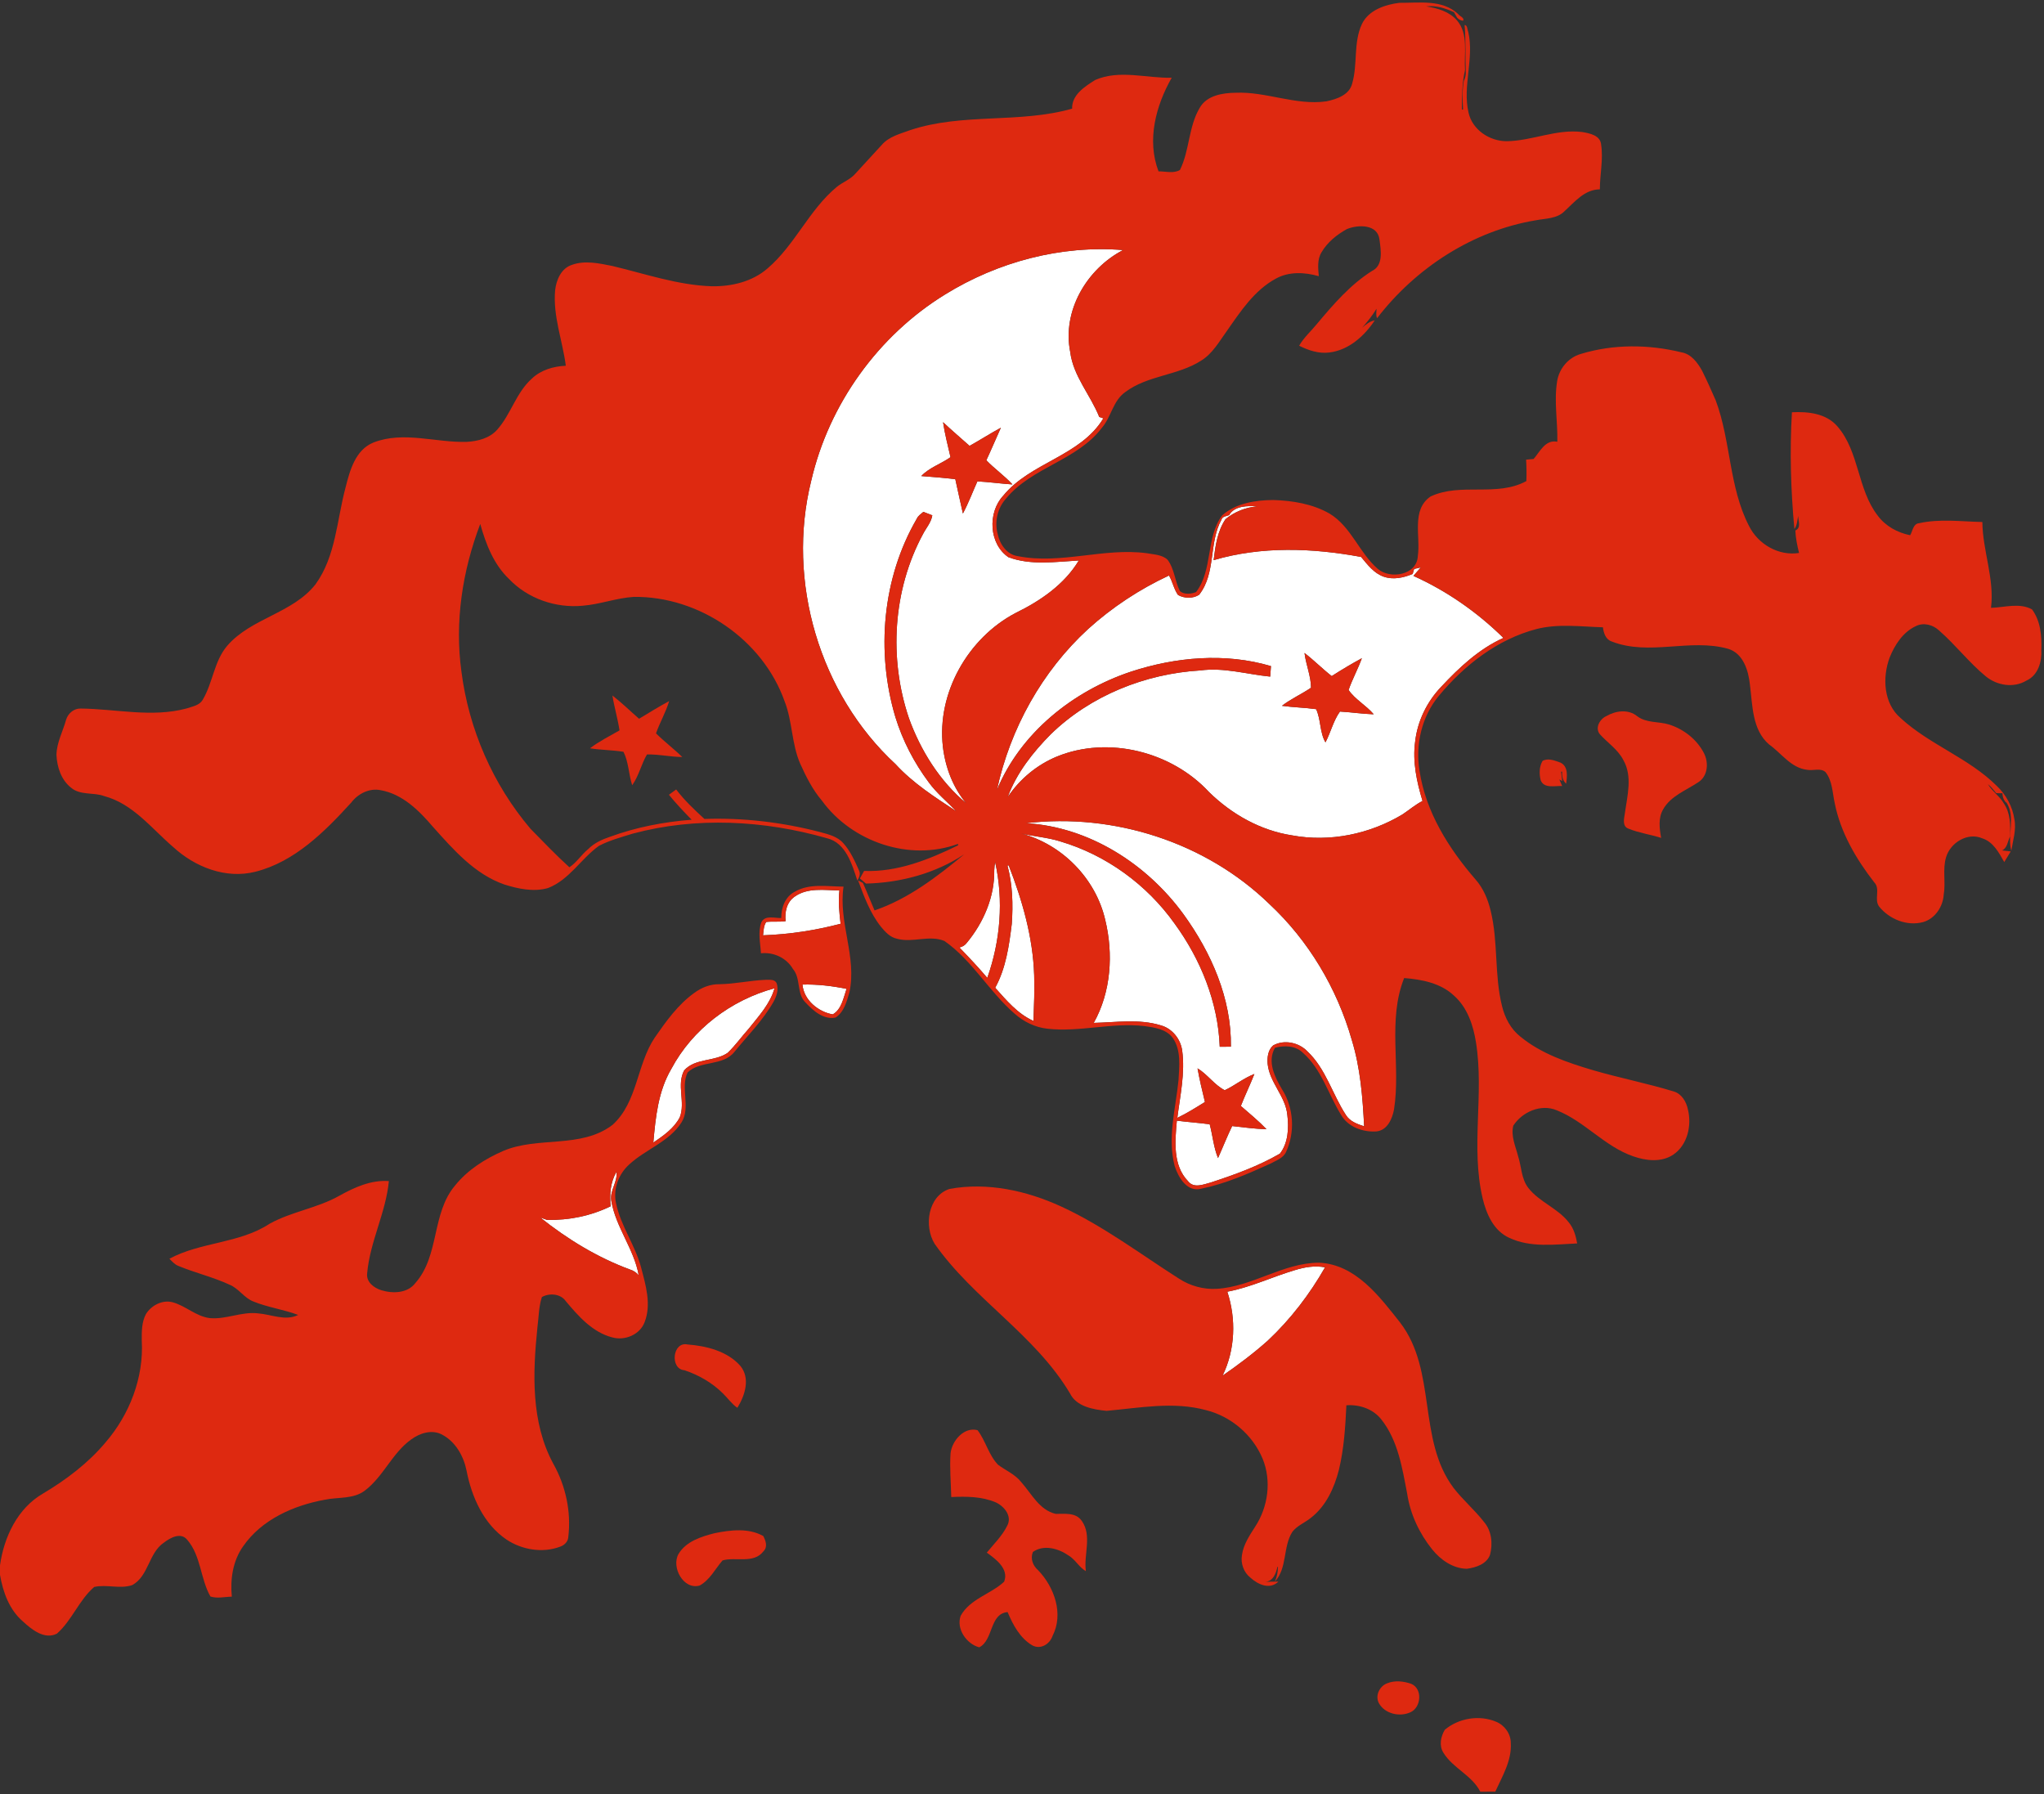 <?xml version="1.0" encoding="UTF-8" ?>
<!DOCTYPE svg PUBLIC "-//W3C//DTD SVG 1.1//EN" "http://www.w3.org/Graphics/SVG/1.1/DTD/svg11.dtd">
<svg width="761pt" height="668pt" viewBox="0 0 761 668" version="1.1" xmlns="http://www.w3.org/2000/svg">
<rect x="0" y="0" width="761" height="668" fill="#333333" stroke="none"/>
<g id="#ffffffff">
<path fill="#ffffff" opacity="1.00" d=" M 351.87 109.62 C 371.54 97.46 395.00 91.21 418.13 93.09 C 404.64 100.11 395.41 115.67 398.45 131.03 C 399.60 140.09 405.99 146.99 409.26 155.22 C 409.64 155.35 410.41 155.61 410.79 155.74 C 402.23 169.88 383.64 172.09 373.47 184.58 C 367.65 190.86 368.18 202.45 375.42 207.42 C 383.78 210.54 392.96 209.15 401.65 208.65 C 396.29 217.59 387.36 223.68 378.15 228.18 C 360.43 237.46 348.72 257.94 351.05 278.01 C 351.95 285.60 354.76 293.12 359.71 299.01 C 349.85 290.75 342.77 279.43 338.41 267.38 C 330.87 245.12 332.41 219.63 343.62 198.85 C 344.82 196.52 346.68 194.51 347.11 191.84 C 345.99 191.42 344.88 190.99 343.78 190.55 C 342.88 191.32 341.82 192.00 341.32 193.12 C 328.50 215.19 326.09 242.64 333.36 266.95 C 336.05 275.67 340.31 283.90 345.77 291.22 C 348.70 295.26 352.60 298.42 356.03 302.01 C 348.08 296.77 339.93 291.59 333.46 284.51 C 305.14 258.37 292.70 216.37 302.02 178.99 C 308.61 150.47 326.94 124.95 351.87 109.62 M 351.11 157.16 C 351.75 161.56 352.90 165.86 353.88 170.20 C 350.36 172.69 345.97 174.07 343.00 177.22 C 347.23 177.52 351.46 177.89 355.67 178.39 C 356.62 182.65 357.52 186.92 358.50 191.17 C 360.56 187.30 362.10 183.19 363.89 179.20 C 368.25 179.44 372.58 180.05 376.95 180.34 C 373.95 177.08 370.29 174.53 367.22 171.35 C 369.10 167.34 370.80 163.26 372.63 159.23 C 368.68 161.37 364.90 163.80 360.98 165.99 C 357.70 163.04 354.31 160.20 351.11 157.16 Z" />
<path fill="#ffffff" opacity="1.00" d=" M 457.60 191.77 C 459.64 188.22 464.56 188.26 468.16 188.51 C 463.84 188.83 459.61 190.52 456.27 193.27 C 453.24 197.79 452.49 203.25 451.85 208.52 C 469.67 203.28 488.65 203.97 506.75 207.34 C 509.14 210.21 511.54 213.44 515.22 214.70 C 518.76 215.92 522.59 215.07 525.94 213.67 C 526.08 213.21 526.36 212.28 526.50 211.81 C 527.12 211.67 528.35 211.39 528.97 211.25 C 528.05 212.29 527.12 213.32 526.25 214.40 C 538.68 219.99 550.04 227.93 559.74 237.48 C 550.70 241.54 543.31 248.46 536.62 255.62 C 531.29 261.18 527.73 268.42 526.87 276.09 C 525.85 283.56 527.46 291.05 529.62 298.17 C 526.94 299.54 524.66 301.52 522.16 303.18 C 509.97 310.51 495.12 313.60 481.08 310.99 C 469.31 309.20 458.58 303.13 450.14 294.87 C 436.20 279.79 412.61 273.81 393.45 281.66 C 386.05 284.72 379.62 290.08 375.18 296.72 C 378.48 287.76 384.57 280.04 391.24 273.31 C 406.05 258.92 426.40 250.80 446.91 249.58 C 455.65 248.39 464.28 251.03 472.91 251.88 C 473.01 250.58 473.10 249.27 473.19 247.97 C 456.14 242.91 437.65 244.58 420.93 250.08 C 399.42 257.30 379.98 272.80 371.16 294.08 C 376.10 271.28 387.92 249.94 405.13 234.15 C 414.09 226.04 424.27 219.35 435.23 214.24 C 436.58 216.55 437.03 219.31 438.59 221.49 C 440.91 222.82 444.18 222.90 446.45 221.41 C 452.81 213.32 449.95 202.17 454.77 193.45 C 455.14 192.19 456.58 192.17 457.60 191.77 M 485.68 243.09 C 486.21 247.43 488.08 251.68 488.11 256.02 C 484.60 258.42 480.66 260.14 477.28 262.75 C 481.50 263.35 485.79 263.41 490.01 264.00 C 491.82 267.91 491.30 272.61 493.48 276.36 C 495.46 272.63 496.41 268.30 498.88 264.89 C 503.07 265.15 507.24 265.76 511.45 265.91 C 508.64 262.58 504.52 260.41 502.09 256.86 C 503.49 252.82 505.58 249.06 507.03 245.04 C 503.21 247.11 499.47 249.34 495.81 251.69 C 492.31 248.97 489.20 245.79 485.68 243.09 Z" />
<path fill="#ffffff" opacity="1.00" d=" M 381.99 306.45 C 414.64 302.57 448.87 313.54 472.53 336.47 C 487.17 350.10 497.79 367.92 503.28 387.13 C 506.48 397.55 507.33 408.47 507.88 419.30 C 505.32 418.45 502.56 417.48 501.08 415.06 C 496.04 407.32 493.61 397.83 486.72 391.36 C 483.56 388.06 478.06 386.91 474.01 389.18 C 472.07 390.84 471.75 393.69 471.96 396.09 C 472.67 403.03 478.62 408.08 479.28 415.03 C 479.90 419.88 479.62 425.48 476.53 429.46 C 468.51 434.12 459.70 437.29 450.91 440.17 C 448.08 440.92 444.43 442.54 442.27 439.67 C 436.56 433.72 437.49 424.72 438.15 417.19 C 442.22 417.72 446.32 417.98 450.38 418.54 C 451.50 422.71 451.83 427.10 453.48 431.11 C 455.26 427.16 456.84 423.11 458.74 419.20 C 462.99 419.65 467.24 420.27 471.53 420.37 C 468.56 417.26 465.22 414.54 461.98 411.72 C 463.54 407.70 465.45 403.83 467.02 399.81 C 463.07 401.32 459.79 404.09 455.98 405.86 C 452.14 403.91 449.58 399.96 445.85 397.71 C 446.59 401.92 447.60 406.08 448.61 410.24 C 445.25 412.33 441.90 414.44 438.33 416.14 C 439.38 407.83 441.28 399.44 440.13 391.04 C 439.51 386.75 436.42 382.87 432.18 381.71 C 424.08 379.21 415.51 380.62 407.21 380.79 C 413.67 369.28 414.57 355.10 411.48 342.42 C 407.92 327.00 395.39 314.27 380.10 310.26 C 384.99 311.43 390.06 311.72 394.87 313.27 C 411.90 318.32 427.03 329.36 437.30 343.81 C 447.01 357.10 453.51 373.13 454.12 389.68 C 455.50 389.67 456.88 389.66 458.27 389.65 C 458.55 371.79 450.98 354.66 440.67 340.41 C 427.03 321.65 405.50 307.82 381.99 306.45 Z" />
<path fill="#ffffff" opacity="1.00" d=" M 370.17 323.98 C 370.21 322.94 370.31 321.92 370.49 320.90 C 373.70 335.22 372.47 350.24 367.58 364.03 C 364.26 360.12 360.76 356.39 357.19 352.72 C 358.34 352.48 359.27 351.89 359.97 350.96 C 366.19 343.43 370.34 333.85 370.17 323.98 Z" />
<path fill="#ffffff" opacity="1.00" d=" M 375.08 322.21 L 375.55 322.16 C 380.63 335.23 384.57 348.91 385.03 363.01 C 385.22 368.70 384.96 374.38 384.77 380.07 C 378.90 377.44 374.71 372.40 370.52 367.72 C 374.50 360.48 375.70 352.06 376.69 343.96 C 377.21 336.70 377.00 329.26 375.08 322.21 Z" />
<path fill="#ffffff" opacity="1.00" d=" M 295.83 333.81 C 300.66 330.34 306.95 331.38 312.52 331.51 C 312.06 335.64 312.48 339.78 312.96 343.89 C 303.53 346.37 293.84 347.84 284.09 348.19 C 284.30 346.50 284.28 344.69 285.27 343.22 C 287.67 342.93 290.10 343.28 292.50 342.91 C 292.10 339.56 292.90 335.84 295.83 333.81 Z" />
<path fill="#ffffff" opacity="1.00" d=" M 298.76 366.52 C 304.28 366.38 309.78 367.03 315.18 368.12 C 314.04 371.45 313.32 375.76 310.05 377.62 C 304.63 376.70 299.25 372.27 298.76 366.52 Z" />
<path fill="#ffffff" opacity="1.00" d=" M 249.92 397.95 C 257.80 383.12 272.22 372.25 288.36 367.91 C 286.73 373.70 282.51 378.22 278.86 382.83 C 276.18 385.82 273.84 389.12 270.95 391.92 C 266.09 395.32 258.86 393.82 254.72 398.48 C 251.81 403.85 255.27 410.34 253.10 415.91 C 250.96 420.06 246.99 422.78 243.24 425.35 C 244.07 415.96 245.04 406.25 249.92 397.95 Z" />
<path fill="#ffffff" opacity="1.00" d=" M 229.52 436.23 C 230.01 439.96 227.00 443.17 227.58 446.93 C 229.20 456.81 236.03 464.87 237.80 474.72 C 236.91 473.75 235.83 472.98 234.56 472.61 C 222.41 468.13 211.27 461.31 201.16 453.26 C 202.00 453.55 202.83 453.83 203.67 454.13 C 211.85 454.31 219.98 452.65 227.35 449.06 C 226.93 444.62 227.23 440.17 229.52 436.23 Z" />
<path fill="#ffffff" opacity="1.00" d=" M 482.07 472.84 C 485.69 471.72 489.55 471.06 493.33 471.79 C 487.58 481.86 480.47 491.16 472.00 499.09 C 466.70 503.82 461.01 508.09 455.17 512.12 C 459.91 502.45 460.28 491.02 456.94 480.86 C 465.63 479.24 473.63 475.34 482.07 472.84 Z" />
</g>
<g id="#de2910ff">
<path fill="#de2910" opacity="1.00" d=" M 507.07 8.91 C 509.58 3.74 515.67 1.72 520.99 1.05 C 528.36 1.12 536.90 -0.31 542.84 5.18 C 543.32 6.02 545.33 6.54 544.73 7.72 C 543.85 7.65 543.10 7.26 542.48 6.55 C 542.20 6.05 541.63 5.05 541.35 4.55 C 538.08 3.06 534.64 1.94 530.99 2.38 C 535.17 3.04 539.55 4.26 542.44 7.58 C 546.83 12.70 545.02 19.92 545.44 26.11 C 544.32 30.92 544.33 35.86 544.27 40.77 L 544.71 40.76 C 544.50 37.21 544.37 33.63 544.99 30.12 C 545.49 29.16 545.73 28.14 545.73 27.07 C 545.49 21.16 545.80 15.17 545.28 9.32 C 546.38 9.29 546.27 11.11 546.64 11.86 C 548.92 21.81 544.44 31.97 546.74 41.90 C 548.15 48.32 554.56 52.56 560.94 52.57 C 570.44 52.44 579.50 47.94 589.09 49.15 C 591.86 49.63 595.86 50.37 596.12 53.89 C 596.95 59.40 595.65 64.96 595.64 70.49 C 589.95 70.53 586.33 75.12 582.50 78.61 C 579.73 81.43 575.55 81.29 571.95 81.98 C 548.43 85.85 527.15 99.68 512.71 118.44 C 512.17 117.34 512.48 116.11 512.50 114.94 C 510.93 117.46 509.13 119.79 507.13 121.98 C 508.52 120.79 509.98 119.60 511.83 119.26 C 507.99 125.10 502.11 130.37 494.91 131.22 C 490.96 131.73 487.15 130.43 483.68 128.70 C 485.45 125.62 488.16 123.25 490.38 120.51 C 496.44 113.28 502.72 105.99 510.77 100.89 C 515.15 98.84 514.11 93.11 513.59 89.18 C 512.91 83.36 505.57 83.59 501.46 85.28 C 497.70 87.36 494.17 90.20 491.99 93.96 C 490.37 96.64 490.75 99.84 491.00 102.82 C 485.75 101.31 479.86 101.01 474.95 103.76 C 467.03 108.07 461.93 115.83 456.90 123.03 C 454.01 127.00 451.54 131.56 447.25 134.22 C 438.53 139.85 427.23 139.68 418.89 146.00 C 414.35 149.22 413.75 155.20 410.25 159.25 C 401.03 171.42 384.20 173.89 374.58 185.58 C 371.37 189.13 370.19 194.22 371.46 198.84 C 372.25 202.61 374.88 206.51 378.97 207.04 C 394.92 210.22 410.89 203.82 426.91 205.94 C 429.52 206.43 432.57 206.44 434.65 208.33 C 437.28 211.74 437.37 216.30 439.30 220.06 C 440.90 221.42 443.45 221.15 445.30 220.42 C 451.66 212.11 448.83 200.20 455.04 191.84 C 460.19 187.29 467.37 186.20 474.02 186.14 C 481.25 186.36 488.72 187.58 495.06 191.23 C 503.09 196.11 506.03 205.78 512.95 211.76 C 517.56 215.76 527.56 214.11 527.86 207.02 C 528.96 199.71 525.34 189.78 532.63 184.82 C 543.84 179.54 557.19 185.13 568.28 179.09 C 568.39 176.43 568.34 173.77 568.18 171.12 C 568.88 171.05 570.28 170.93 570.98 170.86 C 573.40 168.09 575.31 163.56 579.81 164.45 C 579.98 156.93 578.51 149.37 579.74 141.89 C 580.50 137.21 583.90 133.12 588.49 131.78 C 600.64 128.06 613.77 128.16 626.06 131.17 C 629.66 131.79 632.00 134.99 633.68 137.97 C 635.48 141.59 637.13 145.28 638.75 148.98 C 644.46 164.16 643.65 181.25 651.18 195.82 C 654.57 202.59 662.18 207.06 669.80 205.85 C 669.12 203.10 668.55 200.32 668.42 197.48 C 670.70 196.52 669.47 193.89 669.48 192.02 C 669.15 193.69 669.10 195.50 668.07 196.94 C 666.72 182.50 666.29 167.94 667.15 153.48 C 673.19 153.16 679.98 153.88 684.16 158.81 C 692.29 168.28 691.49 182.17 699.11 191.97 C 701.99 195.86 706.46 198.31 711.17 199.25 C 712.13 197.69 712.25 194.96 714.51 194.77 C 722.26 193.06 730.21 194.16 738.05 194.33 C 738.16 205.09 742.62 215.44 741.27 226.28 C 746.30 226.14 751.86 224.29 756.54 226.86 C 759.73 231.15 760.21 236.79 760.00 241.98 C 760.26 246.32 758.77 251.43 754.49 253.35 C 749.72 256.25 743.47 255.21 739.28 251.75 C 733.04 246.60 728.09 240.09 722.00 234.77 C 719.72 232.59 716.19 231.61 713.28 233.09 C 708.49 235.32 705.42 240.07 703.52 244.82 C 700.77 252.23 701.25 261.85 707.61 267.31 C 718.43 277.25 732.94 282.16 743.41 292.56 C 746.87 295.84 749.28 300.23 749.97 304.97 C 750.75 308.91 749.44 312.82 748.83 316.69 C 747.27 311.06 750.47 304.21 747.09 298.87 L 746.54 298.39 C 745.87 297.48 745.54 296.45 745.53 295.30 C 744.95 295.29 743.79 295.28 743.21 295.27 C 742.24 294.07 741.30 292.86 740.11 291.89 C 741.68 294.60 744.45 296.32 746.01 299.03 C 748.53 302.65 748.53 307.19 748.37 311.42 C 747.43 313.18 747.40 315.67 745.36 316.60 C 746.43 316.71 747.52 316.81 748.62 316.96 C 747.80 318.27 746.99 319.59 746.20 320.92 C 744.20 317.42 742.14 313.40 738.00 312.08 C 732.56 309.74 726.16 313.70 724.55 319.09 C 723.17 323.64 724.47 328.46 723.66 333.09 C 723.36 337.56 720.44 341.98 716.02 343.26 C 710.06 344.88 703.48 342.24 699.66 337.54 C 697.58 334.86 700.24 330.94 697.78 328.45 C 691.01 319.73 685.25 309.91 683.08 298.97 C 682.22 295.06 682.23 290.71 679.66 287.43 C 677.76 285.75 675.08 287.02 672.85 286.58 C 666.82 285.92 663.27 280.41 658.66 277.15 C 652.29 271.69 652.51 262.55 651.52 254.93 C 650.96 249.65 649.07 243.25 643.39 241.53 C 629.19 237.54 613.99 244.30 600.02 238.79 C 597.78 238.03 597.05 235.62 596.78 233.52 C 588.54 233.29 580.13 232.10 572.02 234.18 C 557.51 237.99 545.17 247.63 535.71 259.03 C 529.34 266.68 526.90 277.15 528.50 286.91 C 530.79 302.27 539.38 315.89 549.39 327.44 C 552.25 330.69 553.95 334.77 554.96 338.94 C 557.87 350.62 556.29 362.90 559.23 374.58 C 560.28 378.93 562.48 383.08 566.03 385.89 C 573.84 392.30 583.60 395.59 593.16 398.42 C 603.09 401.31 613.26 403.30 623.16 406.32 C 626.10 407.19 627.86 410.17 628.43 413.04 C 629.89 418.98 628.29 426.21 623.02 429.81 C 618.59 432.82 612.79 432.14 608.00 430.44 C 597.37 426.75 589.96 417.42 579.56 413.32 C 573.72 410.83 566.70 413.95 563.41 419.05 C 562.44 422.95 564.29 426.79 565.23 430.52 C 566.49 434.40 566.38 438.81 568.97 442.18 C 573.08 447.49 579.92 449.73 584.05 455.03 C 585.90 457.24 586.70 460.09 587.20 462.89 C 578.80 463.28 569.83 464.52 561.95 460.83 C 556.12 458.23 553.37 451.92 551.99 446.07 C 547.51 427.02 552.59 407.37 549.54 388.17 C 548.54 381.77 546.37 375.12 541.38 370.69 C 536.42 365.97 529.37 364.62 522.78 364.10 C 516.55 379.71 521.55 396.83 519.01 413.00 C 518.35 416.53 516.51 420.79 512.44 421.20 C 507.46 421.53 501.82 419.54 499.27 415.00 C 494.53 407.36 492.05 398.10 485.13 391.97 C 482.41 389.23 478.19 389.10 474.68 390.06 C 471.71 395.29 474.66 401.06 477.41 405.68 C 481.69 412.50 482.20 421.53 478.82 428.82 C 477.78 431.16 475.13 432.00 473.05 433.16 C 464.71 436.95 456.20 440.69 447.18 442.53 C 441.96 443.92 438.70 438.28 437.35 434.12 C 434.56 423.56 437.72 412.70 438.77 402.12 C 439.06 396.86 439.81 390.99 436.63 386.39 C 434.19 383.08 429.79 382.49 426.00 381.97 C 413.98 380.58 402.04 384.31 390.02 382.97 C 385.40 382.48 381.12 380.37 377.68 377.30 C 368.22 369.08 361.99 357.57 351.64 350.31 C 346.01 347.95 339.81 351.07 334.03 349.48 C 331.43 348.97 329.57 346.93 327.97 344.98 C 323.94 339.91 321.70 333.75 319.47 327.75 C 319.92 327.98 320.82 328.45 321.27 328.68 C 322.78 332.06 324.13 335.52 325.60 338.92 C 338.11 334.66 348.88 326.40 358.97 318.04 C 348.24 325.17 335.22 328.63 322.41 328.93 C 321.85 328.45 320.71 327.50 320.15 327.02 C 320.54 326.32 321.32 324.92 321.71 324.22 C 334.08 324.72 345.84 320.00 356.76 314.66 L 356.64 314.17 C 338.63 320.79 317.14 313.40 306.01 298.06 C 302.51 293.96 300.08 289.08 297.88 284.20 C 294.69 276.80 295.05 268.50 292.10 261.04 C 283.95 238.09 260.29 221.94 236.01 222.20 C 229.54 222.59 223.42 224.98 216.97 225.49 C 206.93 226.46 196.47 222.86 189.49 215.51 C 183.79 210.07 180.88 202.50 178.80 195.06 C 172.18 212.47 169.23 231.44 171.79 249.97 C 174.51 271.42 183.51 292.05 197.52 308.54 C 202.28 313.37 206.96 318.30 211.99 322.86 C 214.72 321.06 216.48 318.12 219.02 316.07 C 221.21 313.85 224.07 312.54 226.98 311.56 C 236.78 307.95 247.11 305.97 257.51 305.16 C 254.58 302.17 251.69 299.12 249.05 295.87 C 249.94 295.20 250.84 294.54 251.74 293.89 C 254.81 297.95 258.53 301.44 262.27 304.87 C 276.69 304.37 291.17 306.09 305.12 309.70 C 308.28 310.56 311.79 311.33 314.02 313.95 C 316.66 316.89 318.28 320.59 319.88 324.18 C 320.43 325.43 319.85 326.74 319.20 327.82 C 317.23 321.78 314.94 313.78 307.93 312.06 C 284.49 305.36 259.19 303.98 235.53 310.35 C 231.28 311.67 226.92 312.83 222.97 314.90 C 216.30 319.69 211.93 327.56 204.01 330.60 C 198.69 332.11 193.00 330.91 187.85 329.30 C 176.75 325.47 168.83 316.32 161.22 307.84 C 156.04 301.76 149.85 295.58 141.66 294.15 C 137.46 293.33 133.27 295.48 130.76 298.79 C 120.86 309.63 109.71 320.85 95.02 324.54 C 84.03 327.29 72.61 322.78 64.51 315.35 C 56.45 308.45 49.53 299.23 38.82 296.37 C 34.81 294.87 29.93 296.18 26.46 293.24 C 22.76 290.34 21.22 285.52 21.02 280.98 C 21.13 276.39 23.41 272.28 24.61 267.94 C 25.33 265.54 27.55 263.66 30.12 263.77 C 43.20 263.92 56.55 267.21 69.46 263.74 C 71.58 263.00 74.24 262.65 75.46 260.52 C 79.25 254.20 79.68 246.23 84.52 240.49 C 93.46 230.06 108.89 228.40 117.45 217.55 C 125.05 207.08 125.39 193.62 128.64 181.53 C 130.25 175.15 132.29 167.48 139.03 164.74 C 150.26 160.36 162.28 164.86 173.84 164.49 C 177.90 164.26 182.23 163.16 185.05 160.03 C 190.22 154.27 192.13 146.18 198.00 140.96 C 201.37 137.72 206.08 136.36 210.66 136.16 C 209.43 126.78 205.81 117.62 206.68 108.05 C 207.11 104.21 208.94 99.87 212.94 98.60 C 217.78 96.84 223.08 98.04 227.96 99.01 C 240.20 101.92 252.29 106.15 264.98 106.57 C 272.37 106.69 280.09 104.87 285.77 99.92 C 295.95 91.23 301.20 78.18 311.52 69.60 C 313.76 67.77 316.66 66.82 318.55 64.55 C 321.80 61.02 325.06 57.49 328.29 53.94 C 330.98 50.81 335.20 49.80 338.91 48.43 C 358.40 41.95 379.52 46.05 399.16 40.45 C 399.00 35.28 403.91 32.20 407.76 29.77 C 416.81 25.83 426.78 29.16 436.24 28.94 C 430.32 39.34 426.89 52.18 431.33 63.79 C 433.94 63.78 436.93 64.68 439.30 63.28 C 442.93 55.97 442.45 47.23 446.66 40.15 C 449.27 35.52 455.18 34.58 460.03 34.53 C 471.43 34.03 482.39 39.33 493.81 37.73 C 497.64 36.93 502.40 35.37 503.44 31.06 C 505.54 23.83 503.80 15.87 507.07 8.91 M 351.87 109.62 C 326.94 124.95 308.61 150.47 302.02 178.99 C 292.70 216.37 305.14 258.37 333.46 284.51 C 339.93 291.59 348.08 296.77 356.03 302.01 C 352.60 298.42 348.70 295.26 345.77 291.22 C 340.31 283.90 336.05 275.67 333.36 266.95 C 326.09 242.64 328.50 215.19 341.32 193.12 C 341.82 192.00 342.88 191.32 343.78 190.55 C 344.88 190.99 345.99 191.42 347.11 191.84 C 346.68 194.51 344.82 196.52 343.62 198.85 C 332.41 219.63 330.87 245.12 338.41 267.38 C 342.77 279.43 349.85 290.75 359.71 299.01 C 354.76 293.12 351.95 285.60 351.05 278.01 C 348.72 257.94 360.43 237.46 378.15 228.18 C 387.36 223.68 396.29 217.59 401.65 208.65 C 392.96 209.15 383.78 210.54 375.42 207.42 C 368.18 202.45 367.65 190.86 373.47 184.58 C 383.64 172.09 402.23 169.88 410.79 155.74 C 410.41 155.61 409.64 155.35 409.26 155.22 C 405.99 146.99 399.60 140.09 398.45 131.03 C 395.41 115.67 404.64 100.11 418.13 93.09 C 395.00 91.21 371.54 97.46 351.87 109.62 M 457.60 191.77 C 456.58 192.17 455.14 192.19 454.77 193.45 C 449.95 202.17 452.81 213.32 446.45 221.41 C 444.18 222.90 440.91 222.82 438.59 221.49 C 437.03 219.31 436.58 216.55 435.23 214.24 C 424.27 219.35 414.09 226.04 405.13 234.15 C 387.92 249.94 376.10 271.28 371.16 294.08 C 379.98 272.80 399.42 257.30 420.93 250.08 C 437.65 244.58 456.14 242.91 473.19 247.97 C 473.10 249.27 473.01 250.58 472.91 251.88 C 464.28 251.03 455.65 248.39 446.91 249.58 C 426.40 250.80 406.05 258.92 391.24 273.31 C 384.57 280.04 378.48 287.76 375.18 296.72 C 379.62 290.08 386.05 284.72 393.45 281.66 C 412.61 273.81 436.20 279.79 450.14 294.87 C 458.58 303.13 469.31 309.20 481.08 310.99 C 495.12 313.60 509.97 310.51 522.16 303.18 C 524.66 301.52 526.94 299.54 529.62 298.17 C 527.46 291.05 525.85 283.56 526.87 276.09 C 527.73 268.42 531.29 261.18 536.62 255.62 C 543.31 248.46 550.70 241.54 559.74 237.48 C 550.04 227.93 538.68 219.99 526.25 214.40 C 527.12 213.32 528.05 212.29 528.97 211.25 C 528.35 211.39 527.12 211.67 526.50 211.81 C 526.36 212.28 526.08 213.21 525.94 213.67 C 522.59 215.07 518.76 215.92 515.22 214.70 C 511.54 213.44 509.14 210.21 506.75 207.34 C 488.65 203.97 469.67 203.28 451.85 208.52 C 452.49 203.25 453.24 197.79 456.27 193.27 C 459.61 190.52 463.84 188.83 468.16 188.51 C 464.56 188.26 459.64 188.22 457.60 191.77 M 381.99 306.45 C 405.50 307.82 427.03 321.65 440.67 340.41 C 450.98 354.66 458.55 371.79 458.27 389.65 C 456.88 389.66 455.50 389.67 454.12 389.68 C 453.51 373.13 447.01 357.10 437.30 343.81 C 427.03 329.36 411.90 318.32 394.87 313.27 C 390.06 311.72 384.99 311.43 380.10 310.26 C 395.39 314.27 407.92 327.00 411.48 342.42 C 414.57 355.10 413.67 369.28 407.21 380.79 C 415.51 380.62 424.08 379.21 432.18 381.71 C 436.42 382.87 439.51 386.75 440.13 391.04 C 441.28 399.44 439.38 407.83 438.33 416.14 C 441.90 414.44 445.25 412.33 448.61 410.24 C 447.60 406.08 446.59 401.92 445.85 397.71 C 449.58 399.96 452.14 403.91 455.98 405.86 C 459.79 404.09 463.07 401.32 467.02 399.81 C 465.45 403.83 463.54 407.70 461.98 411.72 C 465.22 414.54 468.56 417.26 471.53 420.37 C 467.24 420.27 462.99 419.65 458.74 419.20 C 456.84 423.11 455.26 427.16 453.48 431.11 C 451.83 427.10 451.50 422.71 450.38 418.54 C 446.32 417.98 442.22 417.72 438.15 417.19 C 437.49 424.72 436.56 433.72 442.27 439.67 C 444.43 442.54 448.08 440.92 450.91 440.17 C 459.70 437.29 468.51 434.12 476.53 429.46 C 479.62 425.48 479.90 419.88 479.28 415.03 C 478.62 408.08 472.67 403.03 471.96 396.09 C 471.75 393.69 472.07 390.84 474.01 389.18 C 478.06 386.91 483.56 388.06 486.72 391.36 C 493.61 397.83 496.04 407.32 501.08 415.06 C 502.56 417.48 505.32 418.45 507.88 419.30 C 507.33 408.47 506.48 397.55 503.28 387.13 C 497.79 367.92 487.17 350.10 472.53 336.47 C 448.87 313.54 414.64 302.57 381.99 306.45 M 370.17 323.98 C 370.34 333.85 366.19 343.43 359.97 350.96 C 359.27 351.89 358.34 352.48 357.19 352.72 C 360.76 356.39 364.26 360.12 367.58 364.03 C 372.47 350.24 373.70 335.22 370.49 320.90 C 370.31 321.92 370.21 322.94 370.17 323.98 M 375.08 322.21 C 377.00 329.26 377.21 336.70 376.69 343.96 C 375.70 352.06 374.50 360.48 370.52 367.72 C 374.71 372.40 378.90 377.44 384.77 380.07 C 384.96 374.38 385.22 368.70 385.03 363.01 C 384.57 348.91 380.63 335.23 375.55 322.16 L 375.08 322.21 Z" />
<path fill="#de2910" opacity="1.00" d=" M 351.11 157.16 C 354.31 160.20 357.70 163.04 360.98 165.99 C 364.90 163.80 368.68 161.37 372.63 159.23 C 370.80 163.26 369.10 167.34 367.22 171.35 C 370.29 174.53 373.95 177.08 376.95 180.34 C 372.58 180.05 368.25 179.44 363.89 179.20 C 362.10 183.19 360.56 187.30 358.50 191.17 C 357.52 186.92 356.62 182.65 355.67 178.39 C 351.46 177.89 347.23 177.52 343.00 177.22 C 345.97 174.07 350.36 172.69 353.88 170.20 C 352.90 165.86 351.75 161.56 351.11 157.16 Z" />
<path fill="#de2910" opacity="1.00" d=" M 485.68 243.09 C 489.20 245.79 492.31 248.97 495.81 251.69 C 499.47 249.34 503.21 247.11 507.03 245.04 C 505.58 249.06 503.49 252.82 502.09 256.86 C 504.52 260.41 508.64 262.58 511.45 265.91 C 507.24 265.76 503.07 265.15 498.88 264.89 C 496.41 268.30 495.46 272.63 493.48 276.36 C 491.30 272.61 491.82 267.91 490.01 264.00 C 485.79 263.41 481.50 263.35 477.28 262.75 C 480.66 260.14 484.60 258.42 488.11 256.02 C 488.08 251.68 486.21 247.43 485.68 243.09 Z" />
<path fill="#de2910" opacity="1.00" d=" M 228.01 258.92 C 231.48 261.60 234.62 264.69 237.93 267.57 C 241.64 265.33 245.32 263.05 249.14 260.99 C 247.90 265.15 245.67 268.92 244.24 273.01 C 247.35 276.11 250.88 278.75 254.02 281.82 C 249.62 281.77 245.25 280.76 240.87 280.86 C 238.74 284.53 237.85 288.83 235.37 292.31 C 234.05 288.26 234.03 283.59 232.12 279.87 C 227.99 279.21 223.79 279.23 219.66 278.57 C 223.07 275.95 226.95 274.05 230.65 271.90 C 229.99 267.53 228.70 263.28 228.01 258.92 Z" />
<path fill="#de2910" opacity="1.00" d=" M 598.14 266.54 C 601.60 264.55 606.24 263.93 609.53 266.61 C 612.95 269.24 617.51 268.51 621.43 269.72 C 626.90 271.46 631.81 275.29 634.43 280.44 C 636.23 283.97 635.85 288.99 632.24 291.23 C 627.68 294.27 622.00 296.31 619.18 301.33 C 617.31 304.58 617.84 308.41 618.46 311.92 C 614.44 310.64 610.18 310.08 606.28 308.48 C 603.96 307.66 604.61 304.85 604.92 303.00 C 605.81 296.40 607.92 289.05 604.35 282.88 C 602.31 278.95 598.48 276.51 595.60 273.29 C 593.73 270.90 595.69 267.59 598.14 266.54 Z" />
<path fill="#de2910" opacity="1.00" d=" M 574.30 283.27 C 576.37 282.07 578.95 283.18 581.01 283.91 C 583.95 285.35 583.45 289.10 583.09 291.75 C 581.82 290.59 581.45 288.94 581.61 287.28 L 581.20 287.27 C 581.30 288.14 581.52 289.88 581.63 290.75 L 580.56 290.17 C 580.91 290.98 581.26 291.79 581.61 292.61 C 578.98 292.46 574.92 293.67 573.63 290.51 C 573.01 288.16 573.04 285.42 574.30 283.27 Z" />
<path fill="#de2910" opacity="1.00" d=" M 295.82 332.01 C 301.36 328.75 307.97 330.03 314.06 330.07 C 312.06 343.31 319.11 356.22 316.25 369.40 C 315.26 372.77 314.23 376.84 311.07 378.81 C 306.55 379.71 302.67 376.19 299.82 373.13 C 296.50 369.74 298.24 364.28 295.22 360.72 C 292.78 356.58 288.06 354.38 283.31 354.88 C 283.11 351.07 282.09 347.05 283.46 343.35 C 284.82 340.55 288.43 341.85 290.87 341.75 C 290.83 337.96 292.29 333.86 295.82 332.01 M 295.83 333.81 C 292.90 335.84 292.10 339.56 292.50 342.91 C 290.10 343.28 287.67 342.93 285.27 343.22 C 284.28 344.69 284.30 346.50 284.09 348.19 C 293.84 347.84 303.53 346.37 312.96 343.89 C 312.48 339.78 312.06 335.64 312.52 331.51 C 306.95 331.38 300.66 330.34 295.83 333.81 M 298.76 366.52 C 299.25 372.27 304.63 376.70 310.05 377.62 C 313.32 375.76 314.04 371.45 315.18 368.12 C 309.78 367.03 304.28 366.38 298.76 366.52 Z" />
<path fill="#de2910" opacity="1.00" d=" M 267.96 366.39 C 273.69 366.29 279.30 364.99 285.01 364.76 C 286.46 364.82 288.41 364.40 289.16 366.06 C 289.97 368.39 289.13 370.89 287.98 372.95 C 284.07 379.83 278.41 385.44 273.46 391.55 C 269.18 397.00 260.77 394.68 256.01 399.23 C 253.22 404.97 257.25 412.10 253.78 417.76 C 249.20 425.04 240.48 427.78 234.36 433.41 C 230.36 436.94 228.19 442.61 229.35 447.88 C 231.08 456.41 236.55 463.58 238.72 471.98 C 240.42 478.46 242.55 485.57 240.03 492.12 C 238.31 496.85 232.64 499.21 227.94 497.87 C 220.57 495.97 215.34 489.96 210.63 484.37 C 208.72 481.58 204.52 481.29 201.75 482.85 C 200.56 486.48 200.59 490.36 200.09 494.13 C 198.34 511.11 197.62 529.47 206.02 544.95 C 210.61 553.13 212.70 562.75 211.59 572.08 C 211.54 573.80 210.25 575.14 208.70 575.72 C 202.13 578.28 194.39 576.99 188.58 573.14 C 180.07 567.37 175.61 557.31 173.71 547.51 C 172.63 542.10 169.63 536.74 164.64 534.09 C 160.84 532.02 156.29 533.49 153.04 535.90 C 146.00 540.96 142.78 549.62 135.91 554.84 C 131.63 558.18 125.88 557.24 120.87 558.32 C 109.29 560.43 97.42 565.68 90.53 575.63 C 86.67 581.05 85.68 587.89 86.31 594.39 C 83.68 594.43 80.91 595.16 78.34 594.33 C 74.59 587.72 74.84 579.20 69.74 573.26 C 67.36 570.26 63.43 572.44 61.04 574.26 C 55.31 578.11 55.40 586.67 49.27 590.07 C 44.67 591.65 39.73 589.71 35.07 590.78 C 29.40 595.68 26.79 603.22 21.19 608.16 C 16.53 610.51 11.78 606.61 8.49 603.58 C 3.42 599.19 1.11 592.69 0.00 586.27 L 0.00 582.72 C 1.47 572.20 6.52 561.50 16.00 556.01 C 24.65 550.87 32.80 544.70 39.29 536.97 C 48.23 526.60 53.58 512.84 52.78 499.07 C 52.75 495.73 52.73 492.18 54.35 489.16 C 56.36 485.95 60.43 483.81 64.21 484.78 C 69.12 486.08 72.95 490.07 78.11 490.69 C 84.17 491.27 89.98 488.19 96.05 488.93 C 101.01 489.29 106.22 491.90 111.01 489.51 C 105.59 487.47 99.76 486.72 94.39 484.53 C 90.93 483.23 88.96 479.73 85.57 478.30 C 79.39 475.42 72.69 473.87 66.40 471.26 C 65.04 470.73 64.09 469.59 63.07 468.60 C 74.74 462.28 89.15 462.96 100.36 455.57 C 108.52 451.05 118.04 449.78 126.20 445.22 C 131.89 442.04 138.08 439.20 144.78 439.68 C 143.66 451.44 137.75 462.19 136.70 473.95 C 136.25 477.22 139.20 479.46 141.99 480.32 C 146.24 481.61 151.73 481.49 154.65 477.63 C 163.71 467.37 160.62 451.70 169.43 441.33 C 174.08 435.53 180.55 431.43 187.30 428.48 C 200.31 422.90 216.31 427.73 228.07 418.74 C 237.41 410.29 237.01 396.36 243.76 386.28 C 247.97 380.22 252.38 374.03 258.44 369.66 C 261.18 367.62 264.50 366.30 267.96 366.39 M 249.92 397.95 C 245.04 406.25 244.07 415.96 243.24 425.35 C 246.99 422.78 250.96 420.06 253.10 415.91 C 255.27 410.34 251.81 403.85 254.72 398.48 C 258.86 393.82 266.09 395.32 270.95 391.92 C 273.84 389.12 276.18 385.82 278.86 382.83 C 282.51 378.22 286.73 373.70 288.36 367.91 C 272.22 372.25 257.80 383.12 249.92 397.95 M 229.52 436.23 C 227.23 440.17 226.93 444.62 227.35 449.06 C 219.98 452.65 211.85 454.31 203.67 454.13 C 202.83 453.83 202.00 453.55 201.16 453.26 C 211.27 461.31 222.41 468.13 234.56 472.61 C 235.83 472.98 236.91 473.75 237.80 474.72 C 236.03 464.87 229.20 456.81 227.58 446.93 C 227.00 443.17 230.01 439.96 229.52 436.23 Z" />
<path fill="#de2910" opacity="1.00" d=" M 353.51 442.60 C 367.59 440.03 382.18 443.22 395.04 449.13 C 410.68 456.32 424.47 466.78 438.93 475.99 C 443.07 478.69 448.04 480.08 452.98 479.79 C 466.28 479.03 477.70 470.09 491.10 470.06 C 504.75 470.71 513.56 482.59 521.30 492.38 C 535.04 510.31 527.67 535.83 541.14 553.86 C 544.61 558.37 549.01 562.07 552.50 566.57 C 555.37 569.88 555.84 574.73 554.74 578.84 C 553.44 582.30 549.43 583.58 546.08 584.01 C 540.91 583.90 536.37 580.71 533.22 576.81 C 528.42 570.83 525.04 563.64 523.90 556.03 C 522.07 546.53 520.51 536.35 514.37 528.53 C 511.31 524.53 506.19 522.79 501.27 523.15 C 500.89 531.20 500.38 539.31 498.49 547.16 C 496.77 553.91 493.69 560.68 488.06 565.04 C 485.83 566.87 482.95 567.92 481.15 570.26 C 477.57 575.89 479.34 583.78 474.63 588.79 C 475.44 587.06 475.77 585.19 475.80 583.30 L 475.60 583.29 C 475.03 585.78 474.00 588.69 471.00 588.90 C 472.64 588.81 474.29 588.77 475.95 588.80 C 472.71 591.92 468.33 589.84 465.55 587.33 C 463.04 585.37 461.84 581.97 462.40 578.86 C 462.96 574.94 465.23 571.60 467.31 568.34 C 472.13 560.99 473.46 551.25 470.09 543.05 C 466.39 534.16 458.34 527.26 448.99 524.95 C 436.84 521.64 424.23 524.13 411.98 525.22 C 407.03 524.73 400.75 523.66 398.34 518.68 C 385.34 496.86 362.42 483.66 347.97 463.03 C 343.93 456.47 345.46 445.27 353.51 442.60 M 482.07 472.84 C 473.63 475.34 465.63 479.24 456.94 480.86 C 460.28 491.02 459.91 502.45 455.17 512.12 C 461.01 508.09 466.70 503.82 472.00 499.09 C 480.47 491.16 487.58 481.86 493.33 471.79 C 489.55 471.06 485.69 471.72 482.07 472.84 Z" />
<path fill="#de2910" opacity="1.00" d=" M 254.84 510.10 C 249.35 509.73 250.31 499.31 255.99 500.51 C 263.01 501.06 270.77 502.97 275.61 508.45 C 279.46 513.07 277.35 519.52 274.53 524.08 C 272.42 522.66 270.99 520.50 269.18 518.76 C 265.18 514.77 260.18 511.89 254.84 510.10 Z" />
<path fill="#de2910" opacity="1.00" d=" M 353.90 541.01 C 354.42 536.31 358.98 531.08 363.94 532.41 C 366.98 536.33 368.05 541.66 371.60 545.30 C 374.49 547.47 378.01 548.87 380.27 551.82 C 384.09 556.11 386.97 562.15 393.04 563.57 C 396.42 563.61 400.58 562.94 402.79 566.23 C 406.64 571.72 403.42 578.74 404.28 584.89 C 401.72 583.43 400.38 580.57 397.84 579.07 C 394.08 576.44 388.58 574.89 384.55 577.75 C 383.55 580.28 384.54 582.85 386.51 584.56 C 392.55 590.84 396.09 600.82 391.87 609.01 C 390.85 612.06 387.41 614.20 384.33 612.52 C 379.76 609.83 377.12 604.87 375.14 600.13 C 368.35 600.73 369.91 610.56 364.59 613.25 C 359.87 612.03 355.91 606.37 357.67 601.50 C 361.16 595.20 368.87 593.46 373.85 588.82 C 375.71 584.04 370.78 580.44 367.40 578.00 C 370.05 574.72 373.19 571.72 375.04 567.89 C 376.88 564.37 373.86 560.73 370.76 559.30 C 365.55 557.07 359.73 557.05 354.16 557.31 C 354.04 551.88 353.53 546.43 353.90 541.01 Z" />
<path fill="#de2910" opacity="1.00" d=" M 266.07 570.76 C 272.01 569.56 278.66 568.74 284.18 571.82 C 285.09 573.63 285.92 575.84 284.22 577.53 C 280.56 582.25 273.97 579.49 269.02 580.89 C 266.26 584.06 264.32 588.14 260.51 590.24 C 254.48 592.00 249.83 583.42 252.61 578.51 C 255.42 573.81 261.06 572.02 266.07 570.76 Z" />
<path fill="#de2910" opacity="1.00" d=" M 516.46 626.64 C 519.29 625.49 522.55 625.84 525.39 626.83 C 529.73 628.62 529.16 635.67 525.09 637.44 C 521.11 639.26 515.57 638.01 513.38 634.05 C 511.88 631.27 513.62 627.68 516.46 626.64 Z" />
<path fill="#de2910" opacity="1.00" d=" M 537.93 643.92 C 543.13 639.59 550.78 638.32 557.04 640.96 C 560.19 642.26 562.50 645.45 562.48 648.90 C 562.87 655.45 559.32 661.24 556.71 666.98 C 554.84 666.99 552.98 666.99 551.13 667.00 C 547.98 660.82 540.91 658.27 537.38 652.47 C 535.70 649.79 536.40 646.47 537.93 643.92 Z" />
</g>
</svg>
